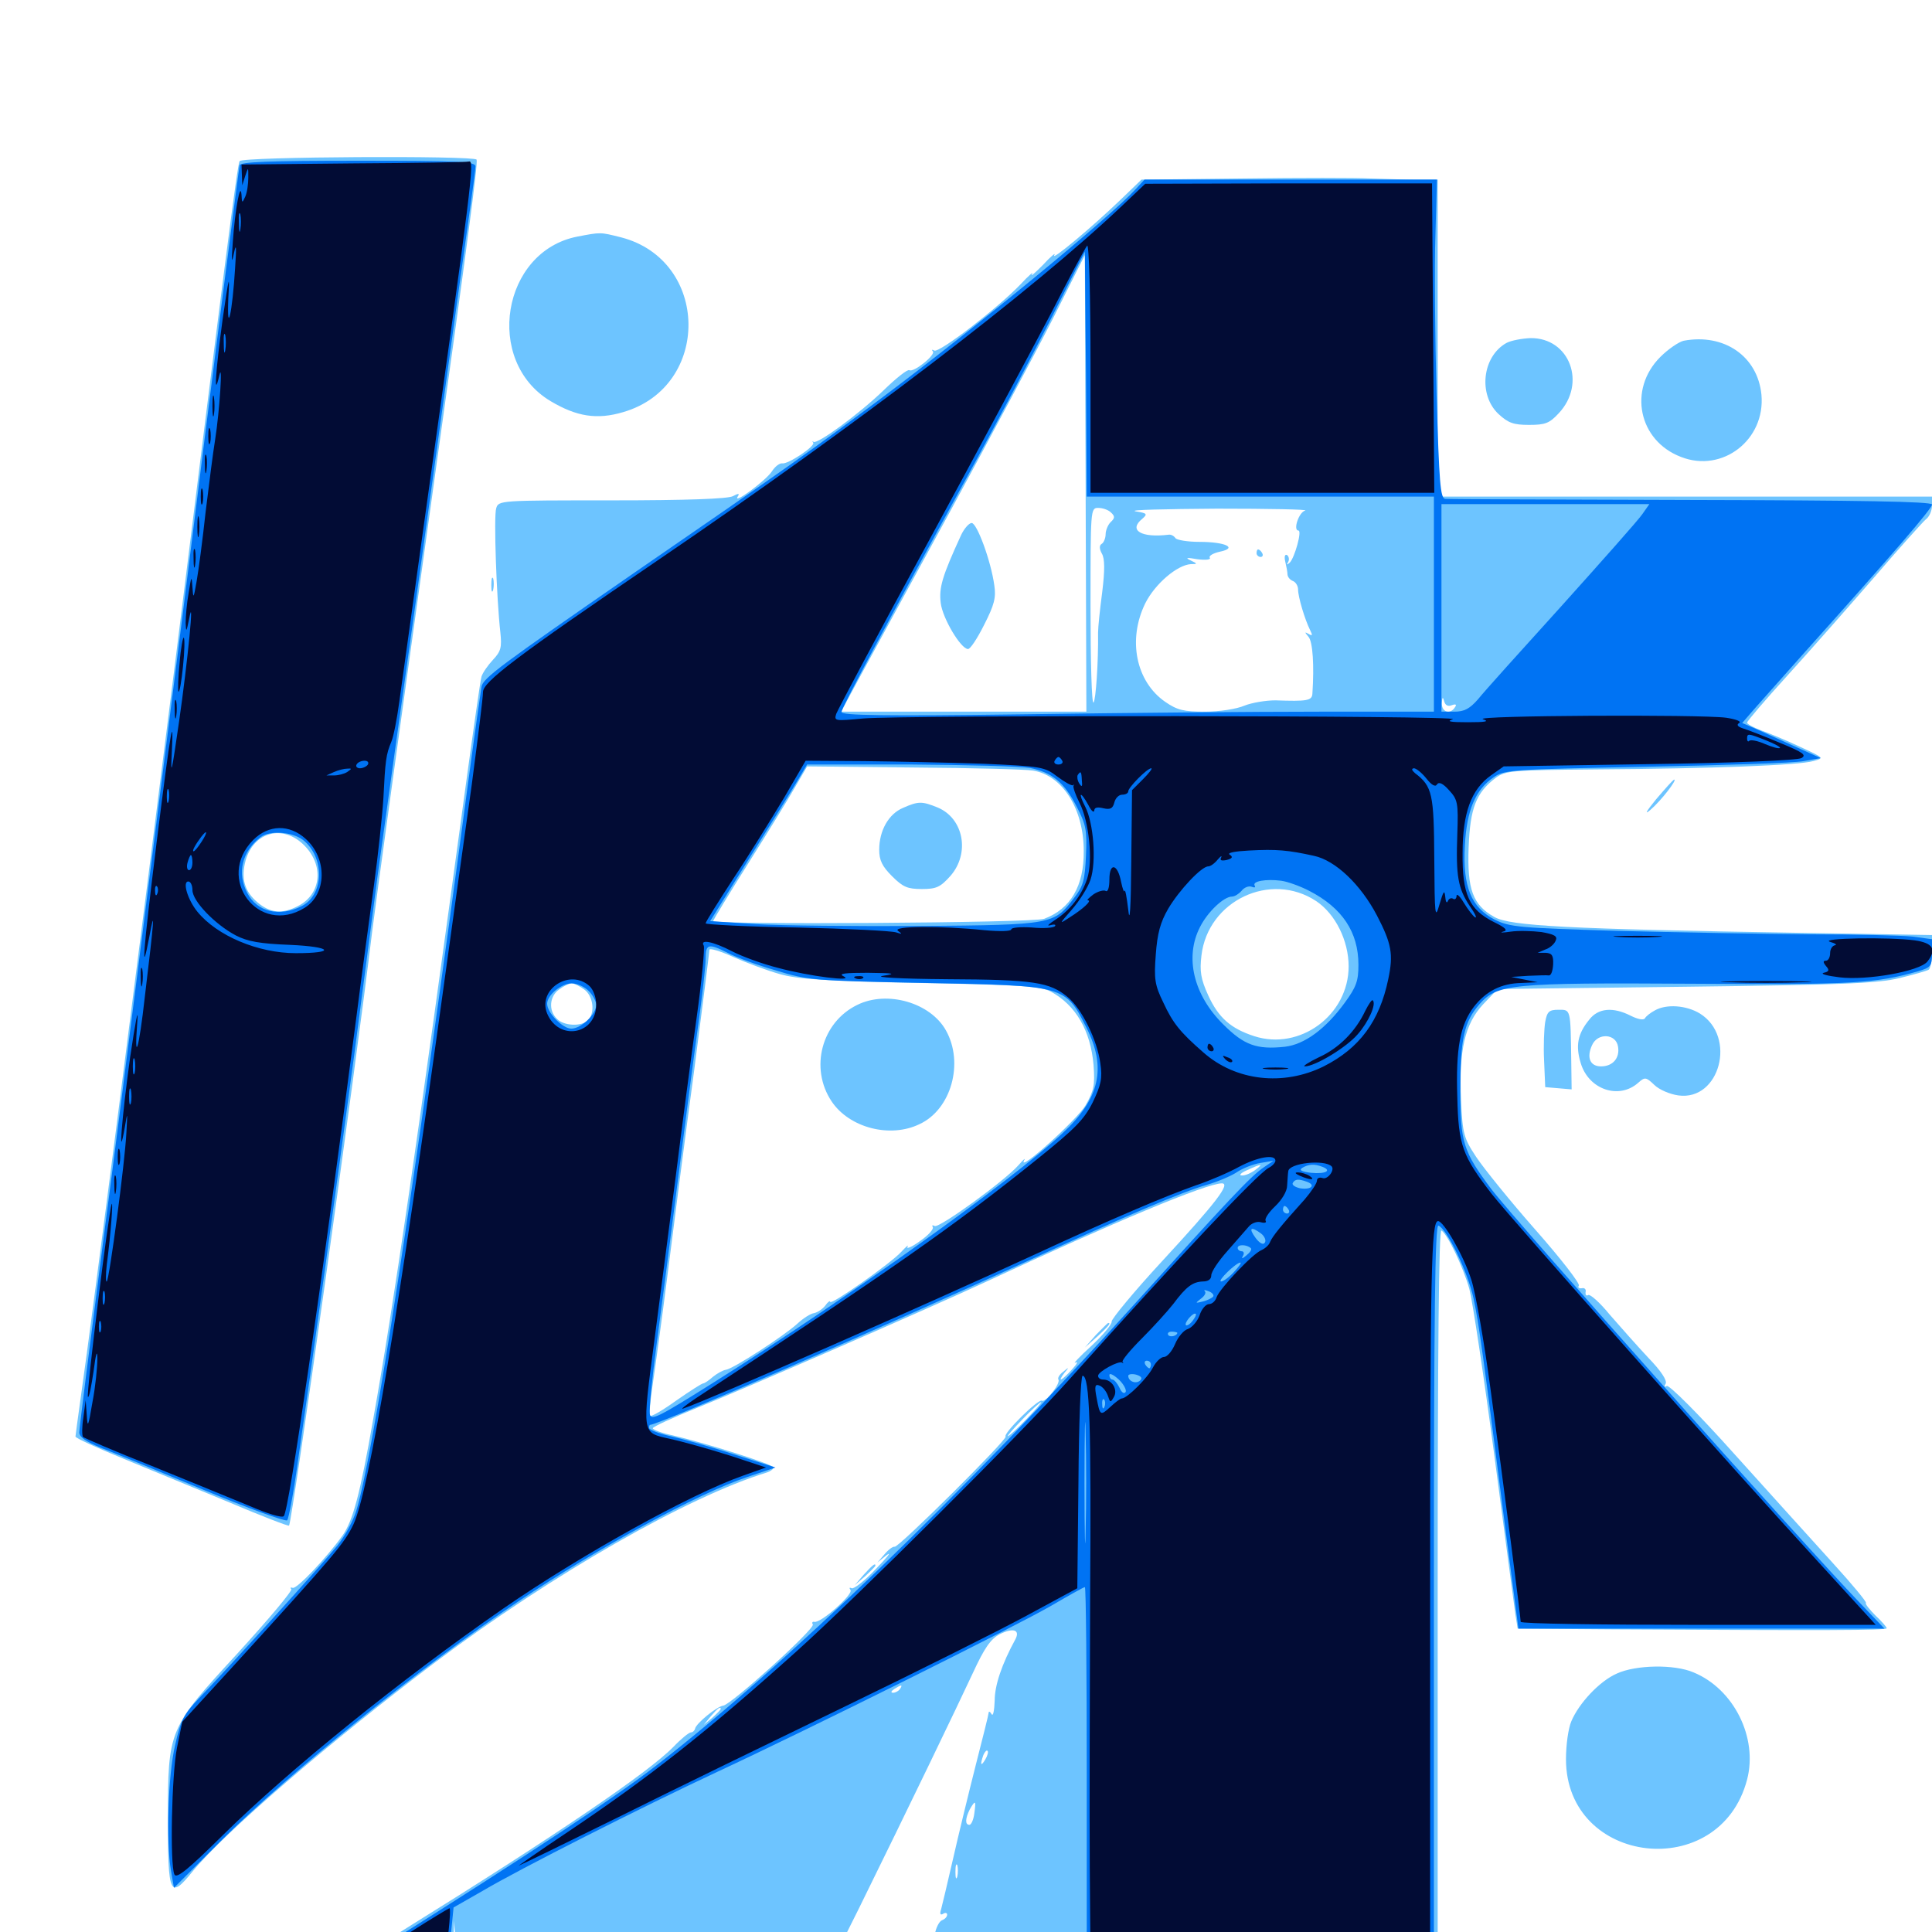<svg xmlns="http://www.w3.org/2000/svg" viewBox="0 -1000 1000 1000">
	<path fill="#6dc4ff" d="M124.023 -916.602C122.852 -915.039 115.82 -859.766 91.016 -659.961C72.461 -510.938 47.656 -317.383 41.992 -278.125C40.43 -266.797 39.062 -257.031 39.062 -256.445C39.062 -255.664 50.195 -250.586 64.062 -244.922C77.734 -239.258 102.344 -229.102 118.945 -222.266C135.547 -215.234 149.219 -209.961 149.609 -210.352C151.172 -211.914 183.789 -444.141 192.578 -517.383C193.945 -528.516 207.812 -629.883 223.633 -742.969C241.992 -874.023 247.461 -915.82 246.68 -917.383C245.312 -919.531 125.391 -918.945 124.023 -916.602ZM157.422 -562.5C167.773 -552.148 166.406 -537.305 154.297 -531.055C146.094 -526.758 139.844 -527.344 133.203 -533.008C126.562 -538.672 124.609 -545.312 127.148 -554.688C131.445 -569.531 146.484 -573.438 157.422 -562.5ZM643.555 -907.617L590.82 -907.031L580.078 -896.68C565.039 -882.227 543.75 -864.453 545.703 -867.969C546.68 -869.531 543.945 -867.383 539.844 -862.891C535.547 -858.594 533.203 -856.445 534.18 -858.203C535.352 -859.766 532.617 -857.617 528.32 -852.93C516.602 -840.625 486.133 -817.188 483.594 -818.555C482.422 -819.141 482.031 -819.141 482.812 -818.164C484.57 -816.406 472.852 -807.031 470.703 -808.398C469.727 -808.984 463.867 -804.297 457.422 -798.047C444.727 -785.742 423.047 -769.922 421.094 -771.289C420.508 -771.875 420.312 -771.68 420.898 -770.898C422.266 -769.141 407.812 -759.57 404.883 -760.156C403.516 -760.352 401.172 -758.594 399.414 -755.859C396.289 -751.172 379.102 -738.477 381.836 -742.969C383.008 -744.727 382.227 -744.727 379.297 -743.164C376.562 -741.797 355.469 -741.016 316.602 -741.016C258.789 -741.016 258.008 -741.016 256.836 -736.914C255.469 -732.812 257.031 -689.844 258.984 -672.656C259.766 -665.039 259.375 -662.891 255.078 -658.398C252.539 -655.664 249.805 -651.758 249.219 -649.805C248.633 -647.852 245.117 -623.047 241.211 -594.531C216.016 -408.984 203.906 -325.195 193.164 -265.43C186.328 -226.172 182.617 -212.891 177.344 -205.273C168.945 -193.555 153.711 -177.539 151.562 -178.125C150.391 -178.516 150 -178.125 150.781 -177.539C151.562 -176.758 139.062 -161.914 123.047 -144.336C87.109 -105.273 86.914 -104.883 86.914 -58.398C86.914 -18.945 87.891 -16.797 99.609 -31.25C115.82 -51.172 170.703 -98.438 225.586 -139.844C285.938 -185.156 356.055 -225.391 397.07 -237.891C398.828 -238.477 400.391 -239.648 400.391 -240.43C400.391 -241.992 365.82 -252.93 348.242 -257.031C342.578 -258.203 337.891 -259.961 337.891 -260.742C337.891 -261.523 348.242 -266.211 360.742 -271.289C384.57 -280.859 480.078 -322.461 510.742 -336.719C576.367 -367.383 624.609 -387.5 632.422 -387.5C637.109 -387.5 629.492 -377.539 601.367 -347.07C586.914 -331.445 575.391 -317.383 575.391 -316.016C575.586 -314.453 570.703 -308.789 564.648 -303.125C558.594 -297.656 555.078 -293.75 556.641 -294.727C558.203 -295.508 557.422 -293.945 554.883 -291.211C549.609 -285.352 546.875 -283.984 550.977 -289.453C553.516 -292.383 553.32 -292.578 550.391 -290.039C548.438 -288.672 547.266 -286.719 547.852 -285.938C549.023 -283.984 541.211 -273.828 539.258 -275C537.5 -276.172 518.945 -257.812 520.508 -256.445C521.68 -255.078 465.039 -198.828 463.086 -199.414C462.109 -199.609 459.766 -197.852 457.812 -195.508L454.102 -191.211L458.984 -195.117C461.719 -197.07 459.18 -193.945 453.32 -187.891C447.461 -181.641 441.797 -177.344 440.82 -177.93C439.648 -178.516 439.453 -178.125 440.234 -176.953C441.602 -174.609 424.609 -159.57 421.484 -160.547C420.508 -160.742 420.117 -160.156 420.703 -159.18C422.07 -157.031 378.516 -117.773 374.414 -117.188C371.094 -116.797 360.352 -108.008 359.766 -105.273C359.57 -104.297 358.594 -103.32 357.617 -103.32C356.641 -103.32 352.539 -100 348.633 -95.898C335.742 -82.617 288.281 -50.391 209.375 -1.367C196.875 6.445 185.938 13.672 184.766 14.844C183.008 16.602 225.781 15.625 231.836 13.672C233.398 13.281 234.57 9.18 234.766 3.711L234.961 -5.664L235.742 2.734C236.133 7.227 237.305 10.547 238.477 9.961C239.453 9.18 240.234 9.57 240.234 10.547C240.234 11.719 269.531 12.5 314.062 12.695C354.492 12.695 397.461 13.281 409.375 14.062L430.859 15.234L444.336 -11.719C470.312 -64.453 495.703 -117.188 503.516 -133.984C509.57 -147.07 512.695 -151.562 517.383 -154.102C524.414 -157.617 528.125 -156.445 525.586 -151.562C518.555 -138.672 514.844 -127.734 514.844 -119.727C514.648 -114.648 514.062 -111.523 513.281 -112.695C512.5 -114.062 511.719 -114.453 511.719 -113.477C511.719 -112.695 508.594 -100.195 504.883 -85.742C501.172 -71.094 495.898 -49.414 493.164 -37.305C490.43 -25.391 487.695 -13.867 487.109 -11.719C486.328 -9.375 486.719 -8.594 488.086 -9.375C489.258 -10.156 490.234 -9.961 490.234 -8.984C490.234 -7.812 489.062 -6.641 487.5 -6.055C486.133 -5.469 484.375 -2.148 483.789 1.562C483.203 5.078 482.227 9.57 481.445 11.328C480.469 13.867 481.055 14.844 483.594 14.844C486.719 14.844 486.719 14.453 484.375 12.891C482.031 11.328 482.031 10.938 485.156 9.766C487.5 8.789 489.258 9.375 490.43 11.328C491.797 13.867 497.461 14.258 526.367 14.062C545.117 14.062 560.547 14.453 560.547 15.234C560.547 16.211 601.953 16.797 652.344 16.797H744.141V-173.828C744.141 -302.734 744.727 -363.867 746.094 -363.086C749.219 -361.133 757.227 -344.531 760.547 -332.812C762.109 -326.953 767.969 -288.281 773.438 -246.875C778.906 -205.469 783.789 -168.359 784.375 -164.258L785.547 -157.031L835.547 -156.641C943.359 -156.055 976.562 -156.055 976.562 -157.227C976.562 -157.812 974.023 -160.742 970.703 -163.867C967.578 -166.992 965.234 -169.922 965.82 -170.312C966.211 -170.898 958.594 -180.078 948.633 -191.016C938.672 -201.953 915.82 -227.344 897.656 -247.461C879.688 -267.578 863.867 -283.398 862.695 -282.617C861.523 -281.836 861.328 -282.422 862.109 -283.789C863.086 -285.352 859.766 -290.43 853.125 -297.266C847.461 -303.32 838.477 -313.477 833.203 -319.531C828.125 -325.781 823.047 -330.273 822.07 -329.688C821.094 -329.102 820.508 -329.688 820.703 -331.25C821.094 -332.617 820.117 -333.594 818.75 -333.203C817.188 -333.008 816.602 -333.594 817.188 -334.57C817.969 -335.547 807.812 -348.633 794.727 -363.477C781.641 -378.32 767.969 -395.312 764.062 -401.172C757.617 -410.938 757.031 -413.086 756.25 -430.469C755.078 -456.445 758.203 -469.922 767.578 -480.078L775.195 -488.086L872.461 -489.258C953.32 -490.234 972.07 -491.016 983.203 -493.75C990.43 -495.508 997.266 -497.461 998.242 -498.047C999.219 -498.633 1000 -502.93 1000 -507.422V-516.016L930.273 -517.188C811.914 -519.141 781.445 -520.703 773.438 -525.391C762.305 -531.641 759.375 -539.648 760.156 -561.328C760.938 -581.836 764.062 -589.648 774.023 -597.266C779.297 -601.172 782.227 -601.367 825.781 -601.758C886.133 -602.148 931.055 -603.906 938.477 -606.055C944.336 -607.617 944.336 -607.617 931.641 -613.477C924.609 -616.797 915.625 -620.508 911.719 -621.875C907.617 -623.438 904.297 -625.195 904.297 -625.977C904.297 -626.758 913.672 -637.695 925.391 -650.586C936.914 -663.281 956.836 -685.938 969.922 -700.977C982.812 -716.016 994.922 -729.492 996.68 -731.055C998.633 -732.422 1000 -735.742 1000 -738.281V-742.969H872.07H744.141V-825V-907.031H733.008C726.758 -907.031 716.016 -907.422 708.984 -907.617C701.953 -908.008 672.656 -908.008 643.555 -907.617ZM561.914 -749.805L562.305 -631.641H498.828H435.352L445.703 -650.781C451.367 -661.133 472.461 -700 492.773 -737.109C512.891 -774.219 536.719 -818.75 545.508 -836.133C554.297 -853.711 561.523 -867.969 561.523 -867.969C561.523 -867.969 561.719 -814.844 561.914 -749.805ZM575 -734.766C577.148 -732.812 577.148 -731.836 574.805 -729.688C573.438 -728.32 572.266 -725.391 572.266 -723.438C572.266 -721.484 571.289 -719.141 570.312 -718.555C568.945 -717.773 568.945 -716.016 570.312 -713.477C571.875 -710.938 571.875 -704.688 570.508 -693.555C569.336 -684.766 568.359 -675.391 568.359 -672.656C568.555 -657.227 567.188 -637.695 566.016 -636.328C565.039 -635.547 564.453 -657.812 564.453 -685.938C564.453 -736.133 564.453 -737.109 568.359 -737.109C570.703 -737.109 573.633 -736.133 575 -734.766ZM675.586 -735.742C672.266 -734.961 669.141 -725.391 672.07 -725.391C674.023 -725.391 670.117 -711.328 667.578 -708.789C666.016 -707.422 665.82 -707.617 666.797 -709.18C667.383 -710.352 667.188 -711.914 666.211 -712.695C665.039 -713.281 664.648 -711.914 665.234 -709.375C665.82 -706.836 666.406 -703.906 666.406 -702.539C666.602 -701.172 667.773 -699.805 669.336 -699.219C670.703 -698.633 671.875 -696.68 671.875 -694.922C671.875 -691.016 675.391 -679.297 678.125 -673.828C679.492 -671.094 679.297 -670.703 677.344 -671.875C675.195 -673.047 675.195 -672.852 677.344 -670.312C679.492 -667.578 680.273 -655.664 679.297 -641.016C679.102 -637.305 676.562 -636.914 660.156 -637.5C655.273 -637.5 648.047 -636.328 644.141 -634.766C640.039 -633.008 631.25 -631.641 623.633 -631.641C612.695 -631.641 609.375 -632.422 603.125 -636.719C587.891 -647.266 583.594 -668.945 592.773 -687.695C597.852 -697.852 609.375 -707.617 616.406 -708.008C619.922 -708.008 619.922 -708.203 616.211 -709.961C613.281 -711.328 614.258 -711.523 619.727 -710.547C624.219 -709.961 626.953 -710.352 626.172 -711.328C625.586 -712.305 627.93 -713.672 631.445 -714.453C640.82 -716.406 634.375 -719.531 620.703 -719.531C614.648 -719.531 608.984 -720.508 608.398 -721.484C607.617 -722.656 606.055 -723.438 604.883 -723.242C590.625 -721.484 583.984 -725.586 591.211 -731.445C594.141 -733.984 593.75 -734.375 587.695 -735.352C583.984 -736.133 603.125 -736.523 629.883 -736.719C656.836 -736.719 677.344 -736.328 675.586 -735.742ZM751.367 -634.961C753.516 -635.742 754.102 -635.352 753.125 -633.984C750.586 -629.883 746.094 -631.445 746.289 -636.133C746.484 -639.258 746.875 -639.453 747.461 -637.109C748.047 -634.961 749.414 -634.18 751.367 -634.961ZM570.898 -632.227C572.07 -632.812 571.094 -633.203 568.359 -633.203C565.625 -633.203 564.648 -632.812 566.016 -632.227C567.188 -631.836 569.531 -631.836 570.898 -632.227ZM534.57 -601.172C549.805 -598.828 560.938 -581.445 560.938 -559.57C561.133 -541.406 554.102 -529.492 540.43 -524.414C534.766 -522.266 369.141 -521.289 369.141 -523.242C369.141 -523.828 377.344 -537.305 387.305 -553.125C397.266 -568.945 408.203 -586.719 411.523 -592.578L417.773 -603.32L473.047 -602.734C503.516 -602.539 531.055 -601.758 534.57 -601.172ZM681.25 -533.594C691.211 -526.953 698.047 -513.086 698.047 -499.805C698.047 -474.609 672.852 -456.055 649.219 -463.672C637.109 -467.578 630.664 -473.242 625.391 -484.766C621.484 -493.359 620.898 -497.266 621.875 -505.469C625.195 -533.789 657.617 -549.219 681.25 -533.594ZM403.32 -495.898C412.695 -493.164 426.953 -492.188 476.562 -491.211C528.32 -490.234 539.062 -489.453 543.945 -486.719C556.836 -479.688 564.453 -466.602 566.016 -448.828C566.797 -438.086 566.211 -435.547 561.914 -427.93C557.422 -420.312 526.367 -392.383 530.078 -399.414C531.055 -400.977 529.688 -399.805 527.148 -396.875C520.117 -388.867 485.938 -364.062 483.789 -365.43C482.617 -366.016 482.227 -365.82 482.812 -364.844C483.398 -363.867 480.469 -360.547 476.172 -357.617C471.875 -354.492 468.945 -353.32 469.727 -354.688C470.508 -356.055 469.141 -354.883 466.602 -352.148C461.133 -346.094 429.688 -324.023 429.688 -326.172C429.688 -326.953 428.516 -326.172 427.148 -324.219C425.781 -322.461 423.242 -320.703 421.289 -320.312C419.531 -320.117 415.625 -317.578 412.695 -314.844C405.859 -308.594 379.688 -291.602 375.781 -291.016C374.219 -290.82 371.094 -289.062 368.945 -287.305C366.992 -285.547 364.648 -283.984 364.062 -283.984C363.281 -283.984 357.227 -280.078 350.195 -275.195C343.164 -270.117 337.109 -266.602 336.523 -267.188C335.938 -267.578 336.523 -274.414 337.695 -282.422C338.867 -290.234 342.578 -316.992 345.703 -341.602C348.828 -366.406 354.883 -413.477 359.375 -446.484C363.672 -479.492 367.188 -507.422 367.188 -508.398C367.188 -509.375 372.656 -507.812 379.492 -504.688C386.133 -501.758 397.07 -497.656 403.32 -495.898ZM302.344 -487.891C307.031 -484.57 308.203 -475.781 304.297 -471.875C300.977 -468.555 291.797 -468.945 288.281 -472.656C283.789 -476.953 284.375 -484.375 289.453 -487.891C291.797 -489.648 294.727 -491.016 295.898 -491.016C297.07 -491.016 300 -489.648 302.344 -487.891ZM649.609 -394.336C647.461 -392.773 644.336 -391.406 642.773 -391.602C641.016 -391.602 642.383 -392.969 645.508 -394.336C653.125 -397.852 654.297 -397.852 649.609 -394.336ZM531.25 -265.43C526.562 -260.547 522.266 -256.641 521.68 -256.641C521.094 -256.641 524.609 -260.547 529.297 -265.43C533.984 -270.312 538.281 -274.219 538.867 -274.219C539.453 -274.219 535.938 -270.312 531.25 -265.43ZM465.82 -125.781C465.234 -124.805 463.477 -123.828 462.305 -123.828C460.938 -123.828 461.133 -124.609 462.891 -125.781C466.602 -128.125 467.383 -128.125 465.82 -125.781ZM373.047 -115.43C373.047 -115.039 371.094 -113.086 368.75 -110.938L364.258 -107.227L367.969 -111.719C371.484 -115.82 373.047 -116.992 373.047 -115.43ZM509.961 -89.258C507.617 -85.352 507.227 -86.523 508.984 -91.602C509.766 -93.359 510.742 -94.336 511.133 -93.75C511.719 -93.359 511.133 -91.211 509.961 -89.258ZM504.297 -61.328C503.906 -58.203 502.734 -55.469 501.758 -55.469C499.414 -55.469 499.609 -58.789 501.953 -63.477C504.883 -68.555 505.273 -68.164 504.297 -61.328ZM495.508 -28.711C494.922 -26.758 494.531 -27.93 494.531 -31.055C494.531 -34.375 494.922 -35.742 495.508 -34.57C495.898 -33.203 495.898 -30.469 495.508 -28.711ZM497.461 -723.047C487.695 -701.758 485.938 -695.898 486.914 -687.891C487.891 -679.883 497.266 -664.258 500.977 -664.062C502.148 -663.867 505.859 -669.531 509.375 -676.562C514.648 -686.914 515.625 -690.625 514.648 -697.07C512.891 -709.766 505.664 -729.297 502.93 -729.297C501.562 -729.297 499.023 -726.367 497.461 -723.047ZM650.391 -713.672C650.391 -712.695 651.367 -711.719 652.539 -711.719C653.516 -711.719 653.906 -712.695 653.32 -713.672C652.734 -714.844 651.758 -715.625 651.172 -715.625C650.781 -715.625 650.391 -714.844 650.391 -713.672ZM467.383 -581.836C459.961 -578.711 455.078 -570.117 455.078 -560.156C455.078 -554.688 456.641 -551.562 461.719 -546.484C467.383 -540.82 469.727 -539.844 477.148 -539.844C484.766 -539.844 486.719 -540.82 491.992 -546.68C502.148 -558.398 498.828 -576.367 485.352 -582.031C477.148 -585.352 475.391 -585.352 467.383 -581.836ZM443.75 -479.883C425.195 -470.898 418.945 -447.07 430.469 -429.883C439.648 -416.211 460.742 -410.742 475.977 -418.164C492.383 -425.781 499.023 -449.805 489.648 -466.602C481.641 -481.055 459.18 -487.5 443.75 -479.883ZM298.828 -877.539C259.766 -869.922 250.391 -813.086 284.961 -792.383C298.438 -784.375 308.984 -782.617 322.656 -786.719C368.164 -800 367.383 -865.234 321.484 -877.148C310.547 -879.883 311.133 -879.883 298.828 -877.539ZM779.688 -822.461C767.188 -815.43 765.039 -795.703 775.586 -785.742C780.664 -781.055 783.398 -780.078 791.406 -780.078C799.805 -780.078 801.953 -780.859 806.836 -786.133C821.289 -801.562 812.5 -825.195 792.188 -825C787.891 -824.805 782.227 -823.828 779.688 -822.461ZM871.484 -823.633C868.945 -823.047 863.477 -819.336 859.375 -815.234C842.578 -798.438 848.047 -771.875 870.117 -763.477C891.602 -755.078 913.867 -772.461 911.719 -795.703C909.766 -815.625 892.383 -827.539 871.484 -823.633ZM254.297 -697.07C254.297 -693.945 254.688 -692.773 255.273 -694.727C255.664 -696.484 255.664 -699.219 255.273 -700.586C254.688 -701.758 254.297 -700.391 254.297 -697.07ZM857.227 -586.328C851.953 -579.883 850.977 -577.93 854.297 -580.859C859.961 -585.742 868.164 -596.484 866.602 -596.484C866.016 -596.484 861.914 -591.797 857.227 -586.328ZM856.445 -476.953C854.297 -475.781 851.953 -474.023 851.367 -472.852C850.586 -471.875 847.656 -472.461 844.141 -474.219C834.961 -478.906 827.148 -478.32 822.461 -472.07C816.602 -464.844 815.43 -458.789 818.164 -449.805C822.266 -435.938 838.086 -430.664 848.047 -439.648C851.367 -442.578 851.953 -442.578 856.25 -438.477C858.789 -435.938 864.453 -433.594 868.75 -433.008C890.234 -430.078 899.023 -463.477 879.883 -475.391C872.852 -479.688 862.5 -480.469 856.445 -476.953ZM837.5 -458.203C838.477 -452.344 834.766 -448.047 828.711 -448.047C823.047 -448.047 821.094 -452.539 824.023 -458.984C826.953 -465.625 836.523 -465.039 837.5 -458.203ZM799.805 -471.094C799.219 -467.578 798.828 -458.594 799.219 -450.977L799.805 -437.305L806.641 -436.719L813.477 -436.133L813.281 -450.391C812.891 -478.125 813.086 -477.344 806.641 -477.344C801.758 -477.344 800.781 -476.367 799.805 -471.094ZM567.188 -308.984L561.523 -302.539L567.969 -308.203C573.828 -313.672 575.195 -315.234 573.633 -315.234C573.242 -315.234 570.508 -312.305 567.188 -308.984ZM447.07 -184.961L442.383 -179.492L447.852 -184.18C450.781 -186.914 453.125 -189.258 453.125 -189.648C453.125 -191.211 451.562 -189.844 447.07 -184.961ZM836.914 -133.789C827.93 -129.883 817.188 -118.359 813.281 -108.984C811.719 -105.273 810.547 -96.68 810.547 -89.453C810.547 -34.375 890.234 -25.195 904.297 -78.906C909.961 -100.586 897.461 -125.781 876.562 -134.375C866.602 -138.672 846.68 -138.281 836.914 -133.789Z"/>
	<path fill="#0073f3" d="M124.023 -914.453C123.633 -913.086 110.352 -809.18 94.727 -683.398C78.906 -557.812 60.547 -411.523 53.516 -358.398C46.68 -305.273 41.016 -260.352 41.016 -258.594C41.016 -256.25 44.531 -253.711 52.344 -250.586C58.398 -248.242 82.227 -238.477 105.273 -228.906C128.32 -219.336 147.852 -212.305 148.633 -213.086C149.414 -213.867 151.953 -227.344 154.102 -242.969C160.742 -288.672 175 -391.602 183.594 -455.859C187.891 -488.672 193.164 -529.102 195.312 -545.703C197.656 -562.305 201.562 -591.016 204.102 -609.18C206.641 -627.539 216.016 -693.75 224.609 -756.641C233.203 -819.531 241.602 -879.883 243.164 -891.016C244.727 -901.953 246.094 -912.305 246.094 -913.867C246.094 -916.406 237.5 -916.797 185.547 -916.797C138.672 -916.797 124.609 -916.211 124.023 -914.453ZM156.836 -565.234C168.164 -556.25 167.773 -536.914 156.25 -531.055C144.727 -525.195 133.008 -527.93 127.93 -537.891C122.656 -548.047 125.195 -559.18 134.766 -566.602C139.453 -570.312 151.172 -569.531 156.836 -565.234ZM587.695 -901.953C574.414 -887.5 506.055 -831.25 457.031 -794.531C420.117 -766.992 410.352 -759.961 327.148 -702.734C258.789 -655.469 250 -649.023 249.219 -644.531C248.828 -642.188 245.703 -620.312 242.383 -595.508C213.672 -379.883 193.359 -247.852 184.57 -218.555C183.008 -213.086 178.516 -204.883 174.609 -200C167.383 -191.016 119.531 -138.086 103.125 -121.094C95.117 -112.695 93.555 -109.766 90.625 -96.68C86.914 -80.859 85.938 -46.875 88.477 -31.836L90.039 -22.852L114.844 -47.656C149.805 -82.422 218.164 -137.5 267.969 -170.898C309.18 -198.633 361.133 -226.953 386.914 -235.547L401.367 -240.43L379.883 -247.266C367.969 -251.172 353.125 -255.273 347.07 -256.641C341.016 -258.008 335.938 -259.961 335.938 -260.938C335.938 -261.719 336.133 -262.5 336.523 -262.5C340.82 -262.5 456.25 -312.695 532.227 -347.461C583.789 -371.094 611.719 -383.008 624.609 -386.719C630.664 -388.477 637.891 -391.602 640.625 -393.555C643.359 -395.312 648.633 -397.461 652.344 -398.047L659.18 -399.219L654.297 -395.898C647.461 -391.406 635.156 -378.125 586.328 -324.023C498.242 -226.562 406.25 -137.695 339.648 -86.133C318.75 -69.922 275.586 -41.406 197.266 8.008L186.523 14.648L209.18 14.844H232.031L233.398 1.172L234.766 -12.695L249.805 -21.289C268.945 -32.617 332.227 -64.648 371.094 -82.812C419.336 -105.273 524.805 -157.812 543.555 -168.555C552.93 -174.023 560.938 -178.516 561.523 -178.516C562.109 -178.516 562.5 -134.57 562.5 -80.859V16.797H652.344H742.188V-174.805C742.188 -321.484 742.773 -366.211 744.531 -365.625C748.828 -364.062 759.766 -341.602 762.695 -327.93C765.625 -314.258 767.383 -300.781 779.492 -206.25L785.938 -157.031H880.664H975.391L962.695 -170.312C934.375 -199.609 783.984 -368.555 771.875 -384.57C757.422 -403.906 755.859 -408.594 755.859 -435.352C755.859 -462.5 757.812 -471.094 765.82 -480.273C775 -490.625 781.641 -491.406 876.367 -490.82C959.375 -490.234 970.898 -491.016 992.773 -497.266C999.414 -499.219 1000 -500 1000 -506.641V-513.867L989.844 -515.234C984.18 -515.82 960.156 -516.406 936.523 -516.406C912.891 -516.602 868.555 -517.383 837.891 -518.164C786.133 -519.727 781.445 -520.117 773.633 -524.023C761.523 -530.273 757.031 -541.016 758.203 -562.305C759.18 -580.664 763.672 -591.211 773.047 -597.656C778.711 -601.562 782.227 -601.758 851.953 -603.125C891.992 -603.906 928.711 -605.078 933.594 -606.055L942.383 -607.617L930.664 -612.891C924.219 -615.82 915.039 -619.922 910.352 -622.07L901.758 -625.781L905.469 -630.078C907.422 -632.422 920.703 -647.266 934.57 -662.891C980.078 -713.672 1000 -736.719 1000 -738.867C1000 -740.43 962.305 -741.016 875.586 -741.211C807.031 -741.406 749.609 -741.602 748.047 -741.797C745.508 -741.992 744.922 -750.195 743.555 -795.703C742.773 -825.195 742.383 -862.305 742.969 -878.32L743.75 -907.031H668.164H592.383ZM652.344 -742.969H742.188V-687.305V-631.641H683.008C650.391 -631.641 581.445 -631.055 529.688 -630.273C457.422 -629.297 435.547 -629.688 435.547 -631.445C435.547 -633.594 458.594 -676.562 505.664 -762.5C516.602 -782.422 533.594 -814.648 543.555 -834.18L561.523 -869.727L562.109 -806.25L562.5 -742.969ZM850 -733.789C847.852 -730.664 829.102 -709.57 808.398 -686.523C787.5 -663.477 767.969 -641.797 765.039 -638.086C760.742 -633.203 758.008 -631.641 752.734 -631.641H746.094V-685.352V-739.062H800H853.711ZM533.008 -602.539C544.531 -600.195 550.781 -595.117 557.227 -582.617C562.109 -573.242 562.695 -570.312 562.109 -557.227C561.523 -544.531 560.742 -541.406 556.055 -535.352C545.508 -521.484 545.312 -521.289 476.562 -520.703C442.773 -520.508 404.297 -520.898 391.211 -521.68L367.578 -523.242L388.281 -556.445C399.805 -574.805 411.133 -592.969 413.477 -597.07L417.773 -604.297H471.094C500.391 -604.102 528.32 -603.32 533.008 -602.539ZM677.734 -538.867C694.727 -530.078 703.125 -517.578 703.125 -500.586C703.125 -492.188 701.953 -489.062 696.094 -481.055C686.133 -467.383 675.195 -459.375 665.039 -458.203C650.586 -456.641 643.945 -458.984 633.203 -469.727C617.773 -484.961 613.086 -504.492 621.094 -520.117C625 -527.93 633.398 -535.938 637.695 -535.938C639.062 -535.938 641.211 -537.305 642.578 -538.867C643.945 -540.625 646.289 -541.602 647.852 -541.016C649.414 -540.43 650 -540.625 649.414 -541.602C648.047 -543.945 655.273 -545.117 663.086 -544.141C666.211 -543.75 672.852 -541.406 677.734 -538.867ZM376.953 -506.641C381.055 -504.492 392.188 -500.391 401.758 -497.656C418.164 -492.578 421.484 -492.383 479.492 -491.211C551.367 -489.844 551.367 -489.844 562.305 -468.164C572.852 -447.266 569.336 -431.445 550 -413.477C523.438 -388.672 439.062 -328.32 369.922 -284.766C340.43 -266.211 336.914 -264.453 336.328 -268.164C335.938 -270.508 337.5 -286.523 339.844 -304.102C342.188 -321.484 347.07 -359.57 350.781 -388.477C354.492 -417.578 359.18 -453.711 361.328 -468.945C363.477 -484.375 365.234 -500 365.234 -503.711C365.234 -511.523 366.602 -511.914 376.953 -506.641ZM304.688 -487.109C306.836 -484.961 308.594 -481.641 308.594 -479.883C308.594 -475 300.781 -467.578 295.703 -467.578C291.211 -467.578 283.203 -475.781 283.203 -480.469C283.203 -484.961 290.625 -491.016 295.898 -491.016C298.633 -491.016 302.539 -489.258 304.688 -487.109ZM684.375 -396.094C689.648 -394.141 686.133 -392.188 678.516 -392.969C673.633 -393.555 672.266 -394.336 674.023 -395.508C677.344 -397.461 680.273 -397.656 684.375 -396.094ZM676.562 -388.281C681.25 -386.523 678.516 -383.984 672.852 -384.961C670.312 -385.547 668.555 -386.719 669.141 -387.695C670.312 -389.844 672.266 -389.844 676.562 -388.281ZM666.992 -373.828C667.578 -372.852 667.188 -371.875 666.211 -371.875C665.039 -371.875 664.062 -372.852 664.062 -373.828C664.062 -375 664.453 -375.781 664.844 -375.781C665.43 -375.781 666.406 -375 666.992 -373.828ZM652.734 -361.523C654.492 -360.156 655.469 -358.008 654.688 -356.836C653.906 -355.469 651.953 -356.445 649.805 -359.375C646.094 -364.453 647.461 -365.43 652.734 -361.523ZM647.461 -353.906C648.047 -353.32 647.07 -351.758 645.117 -350.195C642.969 -348.438 642.383 -348.242 643.359 -350C644.141 -351.172 643.75 -352.344 642.773 -352.344C641.602 -352.344 640.625 -353.125 640.625 -354.102C640.625 -356.055 645.508 -355.859 647.461 -353.906ZM638.672 -341.602C636.133 -338.867 633.203 -336.719 632.031 -336.719C629.883 -336.914 639.844 -346.484 641.992 -346.484C642.773 -346.484 641.211 -344.336 638.672 -341.602ZM627.93 -328.906C627.344 -328.125 625 -326.953 622.656 -326.367C618.555 -325.391 618.555 -325.391 621.484 -327.734C623.438 -329.102 624.414 -330.859 623.633 -331.641C622.852 -332.422 623.633 -332.422 625.586 -331.641C627.344 -331.055 628.516 -329.688 627.93 -328.906ZM617.188 -316.211C615.82 -314.453 614.258 -313.672 613.867 -314.062C612.695 -315.234 617.773 -321.094 618.945 -319.922C619.336 -319.531 618.555 -317.969 617.188 -316.211ZM609.375 -310.156C609.375 -308.594 605.664 -307.617 604.688 -308.984C604.102 -309.961 604.883 -310.742 606.445 -310.742C608.008 -310.742 609.375 -310.352 609.375 -310.156ZM605.469 -302.734C605.469 -303.125 604.102 -303.516 602.344 -303.516C600.781 -303.516 600 -302.539 600.586 -301.562C601.758 -299.805 605.469 -300.586 605.469 -302.734ZM595.703 -293.75C595.703 -292.773 595.312 -291.797 594.922 -291.797C594.336 -291.797 593.359 -292.773 592.773 -293.75C592.188 -294.922 592.578 -295.703 593.555 -295.703C594.727 -295.703 595.703 -294.922 595.703 -293.75ZM582.617 -279.492C581.836 -278.32 580.469 -279.297 579.492 -281.641C578.32 -283.984 576.758 -285.938 575.781 -285.938C575 -285.938 574.219 -286.914 574.219 -288.281C574.219 -289.453 576.367 -288.477 579.102 -285.938C581.641 -283.594 583.203 -280.469 582.617 -279.492ZM590.234 -285.547C588.086 -283.398 583.984 -284.961 583.984 -287.891C583.984 -288.672 585.742 -289.062 588.086 -288.477C590.625 -287.695 591.406 -286.719 590.234 -285.547ZM561.914 -207.422C561.719 -193.164 561.328 -204.297 561.328 -232.227C561.328 -260.156 561.719 -271.875 561.914 -258.203C562.305 -244.531 562.305 -221.68 561.914 -207.422ZM571.68 -271.875C571.094 -270.312 570.508 -270.898 570.508 -273.047C570.312 -275.195 570.898 -276.367 571.484 -275.586C572.07 -275 572.266 -273.242 571.68 -271.875Z"/>
	<path fill="#020c35" d="M183.203 -915.43L125 -914.844L125.195 -909.375L125.391 -904.102L126.953 -908.984C128.516 -913.672 128.516 -913.672 128.516 -908.008C128.516 -904.883 127.93 -900.391 126.953 -898.242C125.391 -894.727 125.195 -894.727 125 -899.219C124.414 -906.445 121.68 -891.602 120.508 -874.805C119.727 -864.453 119.922 -863.086 121.094 -868.945C122.266 -874.609 122.461 -872.266 121.68 -861.133C120.312 -838.477 117.383 -825.195 118.164 -845.508C118.945 -858.984 118.555 -857.617 115.234 -834.766C111.523 -807.031 110.547 -792.969 113.477 -805.469C115.43 -814.453 113.672 -787.109 111.328 -772.266C110.352 -766.406 108.203 -749.609 106.445 -735.156C104.883 -720.703 102.734 -704.492 101.758 -699.023C100.195 -690.039 100 -689.844 99.609 -696.094C99.219 -702.344 99.023 -701.953 97.656 -693.164C96.68 -687.891 96.094 -680.859 96.094 -677.539C96.289 -672.461 96.484 -672.852 97.852 -679.492C100.781 -694.922 97.266 -658.203 92.578 -625.781C89.062 -601.367 88.281 -597.266 88.867 -609.18C90.039 -632.227 88.672 -624.805 81.055 -563.867C74.023 -507.031 72.852 -491.797 77.344 -515.43C80.273 -531.25 79.883 -524.805 75 -484.375C71.875 -456.25 69.336 -448.633 71.094 -471.484C71.68 -479.492 70.117 -471.289 67.383 -452.93C63.086 -421.875 60.938 -395.508 64.648 -416.797C66.016 -424.805 66.016 -424.609 65.43 -413.867C64.648 -398.047 56.641 -338.086 55.273 -336.719C54.688 -336.133 54.688 -340.234 55.273 -345.508C57.422 -361.719 58.594 -378.906 57.812 -376.758C56.25 -373.242 44.531 -277.93 45.508 -276.953C46.094 -276.367 47.266 -282.422 48.438 -290.234C49.609 -299.609 50.391 -301.758 50.391 -296.68C50.391 -292.383 49.414 -282.227 47.852 -274.219C45.703 -261.523 45.312 -260.547 44.922 -267.383L44.336 -275.195L43.164 -266.406C42.383 -261.523 42.383 -257.031 42.969 -256.25C43.555 -255.664 59.375 -248.828 78.125 -241.406C96.875 -233.789 119.727 -224.414 128.711 -220.703C138.672 -216.406 145.898 -214.258 146.875 -215.234C149.609 -217.969 166.016 -331.836 184.57 -474.414C187.305 -495.898 191.406 -526.172 193.555 -541.797C195.703 -557.422 197.852 -577.539 198.438 -586.719C199.414 -606.25 199.805 -609.57 202.539 -616.016C203.711 -618.75 205.469 -627.93 206.641 -636.523C207.812 -645.117 213.672 -686.914 219.531 -729.297C244.336 -906.25 245.703 -917.188 242.773 -916.406C241.797 -916.016 215.039 -915.625 183.203 -915.43ZM124.414 -881.25C124.023 -878.711 123.633 -880.273 123.633 -884.57C123.438 -888.867 123.828 -890.82 124.414 -889.062C124.805 -887.109 124.805 -883.594 124.414 -881.25ZM116.602 -818.75C116.211 -816.211 115.82 -817.773 115.82 -822.07C115.625 -826.367 116.016 -828.32 116.602 -826.562C116.992 -824.609 116.992 -821.094 116.602 -818.75ZM190.43 -604.297C189.844 -603.32 187.891 -602.344 186.328 -602.344C184.766 -602.344 183.984 -603.32 184.57 -604.297C185.156 -605.469 187.109 -606.25 188.672 -606.25C190.234 -606.25 191.016 -605.469 190.43 -604.297ZM179.688 -600.391C178.125 -599.414 175 -598.633 172.852 -598.633H168.945L172.852 -600.391C175 -601.367 178.125 -602.148 179.688 -602.148C182.227 -602.344 182.227 -602.148 179.688 -600.391ZM87.305 -585.352C86.719 -583.398 86.328 -584.57 86.328 -587.695C86.328 -591.016 86.719 -592.383 87.305 -591.211C87.695 -589.844 87.695 -587.109 87.305 -585.352ZM158.203 -565.82C169.531 -555.664 169.141 -537.109 157.617 -530.078C133.789 -515.43 111.328 -545.312 131.055 -565.234C139.062 -573.242 149.805 -573.438 158.203 -565.82ZM104.297 -564.258C102.539 -561.523 100.781 -559.375 100.195 -559.375C99.219 -559.375 101.172 -562.891 104.102 -566.797C107.422 -571.094 107.617 -569.336 104.297 -564.258ZM99.609 -553.516C99.609 -551.367 98.828 -549.609 97.852 -549.609C96.875 -549.609 96.484 -551.367 97.07 -553.516C97.656 -555.664 98.438 -557.422 98.828 -557.422C99.219 -557.422 99.609 -555.664 99.609 -553.516ZM99.609 -539.258C99.609 -533.594 111.328 -521.484 122.07 -515.82C128.125 -512.695 134.57 -511.523 150.195 -510.938C171.875 -509.961 174.219 -506.641 153.125 -506.641C133.594 -506.641 112.305 -515.625 102.148 -528.125C97.07 -534.375 94.336 -543.75 97.461 -543.75C98.633 -543.75 99.609 -541.797 99.609 -539.258ZM81.445 -537.5C80.859 -535.938 80.273 -536.523 80.273 -538.672C80.078 -540.82 80.664 -541.992 81.25 -541.211C81.836 -540.625 82.031 -538.867 81.445 -537.5ZM69.727 -444.727C69.141 -442.773 68.75 -444.336 68.75 -448.047C68.75 -451.758 69.141 -453.32 69.727 -451.562C70.117 -449.609 70.117 -446.484 69.727 -444.727ZM67.773 -429.102C67.188 -427.148 66.797 -428.711 66.797 -432.422C66.797 -436.133 67.188 -437.695 67.773 -435.938C68.164 -433.984 68.164 -430.859 67.773 -429.102ZM54.102 -325.586C53.516 -323.633 53.125 -324.805 53.125 -327.93C53.125 -331.25 53.516 -332.617 54.102 -331.445C54.492 -330.078 54.492 -327.344 54.102 -325.586ZM52.148 -310.938C51.562 -309.57 51.172 -310.547 51.172 -313.281C51.172 -316.016 51.562 -316.992 52.148 -315.82C52.539 -314.453 52.539 -312.109 52.148 -310.938ZM581.055 -893.75C534.57 -849.609 443.164 -779.883 340.43 -709.961C267.188 -660.156 250 -647.07 250 -641.797C250 -638.867 247.266 -617.383 244.141 -593.555C240.82 -569.922 234.57 -525.195 230.273 -493.945C206.445 -320.703 191.016 -228.516 183.008 -211.133C178.125 -200.977 173.828 -195.898 121.875 -138.867L94.336 -108.789L91.602 -95.312C88.867 -81.445 87.891 -35.547 90.234 -29.883C91.211 -27.344 96.875 -31.836 115.625 -50.391C149.414 -83.789 208.008 -131.055 260.156 -167.188C300.195 -194.922 357.227 -226.562 384.375 -236.133L396.484 -240.43L377.539 -246.68C366.992 -250 353.125 -253.906 346.68 -255.273C332.031 -258.594 332.227 -257.031 338.867 -307.422C341.602 -328.32 346.484 -366.211 349.805 -391.406C352.93 -416.602 357.812 -453.32 360.547 -473.047C363.281 -492.578 364.844 -509.57 364.258 -510.547C362.109 -514.062 369.141 -512.695 378.906 -507.617C384.18 -504.883 394.922 -500.977 402.734 -499.023C418.555 -494.727 443.164 -491.602 436.523 -494.727C433.789 -496.094 437.5 -496.484 449.219 -496.484C462.891 -496.289 464.258 -496.094 457.031 -494.922C451.953 -494.141 466.016 -493.359 490.234 -493.164C535.156 -492.969 543.359 -491.602 552.539 -483.984C559.961 -477.93 567.969 -461.523 569.531 -449.609C570.703 -441.992 569.922 -438.477 565.625 -429.492C561.133 -420.508 556.445 -415.82 537.305 -400.391C494.141 -365.625 461.523 -342.773 360.352 -276.367C355.078 -272.852 351.953 -270.312 353.516 -270.898C367.773 -275.781 478.32 -324.219 537.109 -351.367C574.609 -368.75 603.516 -381.055 619.141 -386.523C626.172 -388.867 636.133 -393.164 641.406 -396.094C650.977 -401.172 660.156 -402.734 660.156 -399.219C660.156 -398.242 658.594 -396.484 656.641 -395.508C650.781 -392.383 609.18 -348.242 554.297 -286.914C530.078 -259.57 442.578 -172.461 412.109 -145.117C366.016 -103.711 336.328 -80.273 294.141 -51.953C278.906 -41.797 267.578 -33.789 268.555 -34.375C269.727 -34.766 292.969 -46.094 320.312 -59.57C347.656 -73.242 400.391 -98.828 437.5 -116.797C474.609 -134.766 516.797 -155.859 531.25 -163.672L557.617 -177.93L558.203 -233.008C558.398 -263.086 559.375 -287.891 560.352 -287.891C564.062 -287.891 564.844 -261.914 564.258 -173.633C564.062 -123.047 563.867 -60.156 564.062 -33.594L564.453 14.844H652.344H740.234V-167.578C740.234 -343.359 740.82 -367.969 744.336 -367.969C747.266 -367.969 757.617 -350 761.523 -337.695C763.672 -331.25 768.164 -305.859 771.484 -281.055C778.32 -231.445 787.109 -162.695 787.109 -160.547C787.109 -159.57 828.516 -158.984 878.906 -158.984H970.898L941.797 -190.82C897.461 -239.062 781.836 -369.531 772.266 -381.836C756.836 -401.758 754.883 -407.227 754.297 -432.227C753.516 -457.227 755.664 -469.336 762.891 -478.906C769.141 -486.914 776.953 -491.016 787.5 -491.211L795.898 -491.602L789.062 -492.969L782.227 -494.336L791.016 -494.922C795.898 -495.117 800.781 -495.312 801.758 -495.117C802.93 -495.117 803.711 -497.656 803.906 -500.781C804.102 -505.469 803.32 -506.641 800 -506.836H795.898L800 -508.594C802.344 -509.375 804.688 -511.523 805.273 -513.281C806.25 -515.43 804.492 -516.406 797.852 -517.578C792.969 -518.164 785.742 -518.359 781.836 -517.773C777.734 -517.188 775.977 -517.188 777.93 -517.773C780.664 -518.359 779.492 -519.727 773.047 -522.852C760.352 -529.297 756.836 -537.109 757.031 -558.398C757.031 -579.297 761.523 -591.406 771.68 -598.633L778.32 -603.32L853.711 -604.492C897.266 -605.078 930.469 -606.445 932.422 -607.617C935.156 -609.18 933.398 -610.547 921.484 -615.43C913.672 -618.75 905.078 -622.07 902.539 -622.852C899.414 -623.828 898.633 -624.805 900.195 -625.781C901.562 -626.562 898.633 -627.734 893.359 -628.516C880.078 -630.273 761.719 -629.688 767.578 -627.734C771.094 -626.562 768.945 -626.172 759.766 -626.172C750.586 -626.172 748.438 -626.562 751.953 -627.734C758.008 -629.688 467.773 -629.883 446.875 -628.125C432.227 -626.758 431.641 -626.758 432.812 -630.469C433.594 -632.617 454.883 -672.656 480.469 -719.531C505.859 -766.211 534.375 -819.531 543.945 -837.695C553.32 -856.055 561.719 -871.68 562.695 -872.852C563.672 -873.828 564.453 -847.266 564.453 -809.766V-744.922H653.516H742.383L741.797 -825L741.211 -905.078H666.992L592.773 -904.883ZM674.219 -626.367C714.258 -626.562 682.031 -626.758 602.539 -626.758C523.047 -626.758 490.234 -626.562 529.688 -626.367C568.945 -625.977 633.984 -625.977 674.219 -626.367ZM797.461 -626.367C798.633 -626.953 797.266 -627.344 793.945 -627.344C790.82 -627.344 789.648 -626.953 791.602 -626.367C793.359 -625.977 796.094 -625.977 797.461 -626.367ZM850.195 -626.367C858.984 -626.562 851.367 -626.953 833.008 -626.953C814.844 -626.953 807.617 -626.562 816.992 -626.367C826.367 -625.977 841.406 -625.977 850.195 -626.367ZM531.25 -617.969C527.539 -620.312 522.07 -620.508 520.703 -618.164C520.117 -617.188 522.461 -616.016 525.977 -615.43C533.203 -614.453 535.352 -615.43 531.25 -617.969ZM914.062 -616.797C918.555 -615.039 921.68 -613.281 921.289 -612.891C920.898 -612.305 917.383 -613.281 913.672 -614.844C909.766 -616.602 906.25 -617.188 905.469 -616.602C904.883 -615.82 904.297 -616.406 904.297 -617.578C904.297 -620.508 904.688 -620.508 914.062 -616.797ZM613.086 -611.328C614.648 -612.695 612.305 -613.086 605.078 -612.5C600.977 -612.109 597.656 -611.133 597.656 -610.156C597.656 -608.594 611.133 -609.766 613.086 -611.328ZM543.555 -608.789C544.727 -609.375 543.75 -609.766 541.016 -609.766C538.281 -609.766 537.305 -609.375 538.672 -608.789C539.844 -608.398 542.188 -608.398 543.555 -608.789ZM549.805 -606.25C550.391 -605.273 549.609 -604.297 547.852 -604.297C546.094 -604.297 545.312 -605.273 545.898 -606.25C546.484 -607.422 547.461 -608.203 547.852 -608.203C548.242 -608.203 549.219 -607.422 549.805 -606.25ZM508.984 -604.688C539.062 -603.32 540.625 -603.125 547.266 -598.047C551.172 -595.117 554.688 -593.164 555.469 -593.555C556.055 -594.141 556.25 -593.945 555.664 -593.359C555.273 -592.578 556.641 -588.672 558.789 -584.375C563.672 -574.805 565.82 -554.492 562.695 -545.117C559.766 -536.328 553.906 -528.906 546.094 -523.828C542.773 -521.68 541.602 -520.508 543.555 -521.094C545.508 -521.68 546.68 -521.484 546.094 -520.703C545.508 -519.727 540.234 -519.336 534.18 -519.922C528.32 -520.312 523.438 -519.922 523.438 -518.945C523.438 -517.969 517.578 -517.773 509.375 -518.555C486.523 -520.898 461.328 -520.703 464.844 -518.164C467.188 -516.406 466.992 -516.406 463.867 -517.383C461.719 -518.164 438.672 -519.336 412.695 -519.922C386.523 -520.312 365.234 -521.484 365.234 -522.07C365.234 -522.852 371.875 -533.398 379.883 -545.703C388.086 -558.008 399.609 -576.758 405.859 -587.109L416.992 -606.25L447.266 -606.055C463.867 -605.859 491.602 -605.273 508.984 -604.688ZM727.93 -603.516C726.172 -605.273 699.023 -605.469 645.508 -604.297L600.586 -603.125L664.844 -602.734C700.195 -602.539 728.711 -602.93 727.93 -603.516ZM591.602 -596.68L585.938 -591.016L585.547 -554.102C585.352 -529.883 584.766 -521.289 583.984 -529.102C583.203 -535.547 582.422 -540.039 582.031 -538.867C581.836 -537.891 581.055 -539.844 580.273 -543.555C578.516 -552.93 574.219 -553.906 574.219 -544.727C574.219 -540.625 573.438 -538.086 572.266 -538.867C571.289 -539.453 568.359 -538.672 566.016 -537.109C563.672 -535.352 562.305 -533.984 563.086 -533.984C565.43 -533.984 560.547 -529.492 553.711 -525.195C548.047 -521.484 548.047 -521.484 554.883 -529.297C558.789 -533.789 563.086 -540.625 564.453 -544.727C567.578 -554.102 566.016 -574.023 561.719 -582.422C557.812 -590.039 559.18 -590.82 563.281 -583.398C564.844 -580.273 566.211 -579.102 566.406 -580.469C566.406 -582.031 567.969 -582.422 571.094 -581.641C574.609 -580.859 575.977 -581.445 576.758 -584.57C577.344 -586.914 579.102 -588.672 580.859 -588.672C582.617 -588.672 583.984 -589.453 583.984 -590.43C583.984 -592.383 593.75 -602.344 595.898 -602.344C596.68 -602.344 594.727 -599.805 591.602 -596.68ZM738.281 -597.07C741.016 -593.555 742.969 -592.578 743.75 -593.945C744.727 -595.508 746.875 -594.531 750 -591.016C754.492 -586.133 754.883 -584.57 754.297 -568.164C753.516 -546.289 754.688 -540.234 760.742 -531.055C763.477 -527.148 764.648 -524.609 763.477 -525.195C762.305 -525.977 759.766 -529.297 757.617 -532.812C755.664 -536.133 753.906 -537.695 753.906 -536.328C753.906 -534.961 753.125 -534.18 752.148 -534.766C751.172 -535.547 749.805 -534.766 749.414 -533.594C748.828 -532.227 748.242 -533.203 748.047 -535.938C747.656 -539.648 747.07 -538.672 745.117 -532.031C742.773 -523.828 742.578 -525.586 742.383 -555.469C742.188 -589.062 741.406 -592.969 732.422 -599.805C730.664 -601.367 730.469 -602.148 731.836 -602.344C733.008 -602.344 735.938 -600 738.281 -597.07ZM559.961 -596.094C560.352 -592.773 559.961 -592.383 558.594 -594.531C557.617 -596.094 557.422 -598.047 557.812 -598.828C559.375 -601.172 559.766 -600.781 559.961 -596.094ZM680.078 -557.031C691.211 -554.688 704.297 -542.188 712.695 -526.172C720.312 -511.523 721.289 -506.055 718.555 -493.164C714.062 -471.484 703.711 -457.422 685.156 -448.047C664.258 -437.695 639.648 -440.43 622.852 -455.273C610.742 -465.82 607.031 -470.508 602.148 -481.055C597.656 -490.234 597.266 -493.359 598.242 -506.055C599.023 -516.797 600.586 -522.656 604.688 -529.688C610.352 -539.258 621.875 -551.562 625.391 -551.562C626.562 -551.562 628.711 -553.125 630.273 -555.078C631.836 -556.836 632.617 -557.422 632.031 -556.055C631.25 -554.688 632.227 -554.297 634.961 -554.883C637.891 -555.664 638.281 -556.445 636.523 -557.617C634.961 -558.594 639.062 -559.375 646.484 -559.766C660.742 -560.547 666.797 -559.961 680.078 -557.031ZM743.555 -517.969C744.141 -519.336 743.945 -521.094 743.359 -521.68C742.773 -522.461 742.188 -521.289 742.383 -519.141C742.383 -516.992 742.969 -516.406 743.555 -517.969ZM534.766 -516.992C536.523 -517.578 534.961 -517.969 531.25 -517.969C527.539 -517.969 525.977 -517.578 527.93 -516.992C529.688 -516.602 532.812 -516.602 534.766 -516.992ZM796.484 -515.039C798.242 -515.625 796.68 -516.016 792.969 -516.016C789.258 -516.016 787.695 -515.625 789.648 -515.039C791.406 -514.648 794.531 -514.648 796.484 -515.039ZM492.773 -495.508C493.945 -496.094 492.969 -496.484 490.234 -496.484C487.5 -496.484 486.523 -496.094 487.891 -495.508C489.062 -495.117 491.406 -495.117 492.773 -495.508ZM501.367 -495.703C502.148 -496.289 500.977 -496.875 498.828 -496.68C496.68 -496.68 496.094 -496.094 497.656 -495.508C499.023 -494.922 500.781 -495.117 501.367 -495.703ZM305.078 -489.648C307.031 -487.891 308.594 -483.789 308.594 -480.078C308.594 -464.453 289.258 -460.938 283.203 -475.391C278.125 -487.891 294.922 -498.828 305.078 -489.648ZM689.258 -396.289C691.016 -394.336 687.109 -389.258 684.57 -390.234C683.008 -390.82 681.641 -390.234 681.641 -388.867C681.641 -387.5 678.711 -383.203 675.391 -379.297C662.695 -365.234 658.594 -359.961 657.422 -357.227C656.836 -355.469 654.688 -353.711 652.93 -352.93C648.438 -351.172 631.25 -333.008 629.688 -328.516C629.102 -326.562 627.344 -325 625.781 -325C624.219 -325 621.875 -322.461 620.898 -319.141C619.727 -316.016 616.992 -312.891 614.844 -312.109C612.695 -311.523 609.766 -308.008 608.203 -304.297C606.641 -300.586 604.102 -297.656 602.539 -297.656C600.977 -297.656 598.438 -295.312 596.875 -292.383C594.141 -286.914 583.398 -276.172 580.664 -276.172C579.883 -276.172 577.344 -274.219 574.805 -271.875C569.531 -266.992 569.336 -267.188 567.578 -276.562C566.406 -282.617 566.797 -283.789 569.141 -282.812C570.703 -282.227 572.656 -279.883 573.438 -277.539C574.609 -274.023 574.805 -273.828 576.562 -276.953C578.711 -280.664 575.586 -285.938 571.094 -285.938C569.531 -285.938 568.359 -286.719 568.359 -287.891C568.359 -290.039 579.102 -295.898 580.859 -294.727C581.445 -294.141 581.641 -294.336 581.055 -295.117C580.469 -295.703 584.961 -301.172 591.016 -307.227C597.07 -313.281 604.297 -321.289 607.227 -325C614.062 -334.18 617.383 -336.523 622.656 -336.719C625.391 -336.719 626.953 -337.891 626.953 -339.844C626.953 -341.797 630.664 -347.266 635.352 -352.539C639.844 -357.617 644.727 -363.281 646.289 -365.039C647.656 -366.797 650.586 -367.969 652.539 -367.383C654.688 -366.797 655.664 -367.188 655.078 -368.164C654.492 -369.141 656.641 -372.461 659.961 -375.586C663.477 -378.906 666.211 -383.398 666.211 -386.328C666.406 -389.062 666.602 -392.578 666.797 -393.75C667.188 -398.047 685.547 -400 689.258 -396.289ZM706.641 -476.758C701.562 -466.016 692.969 -457.422 682.617 -452.734C677.344 -450.195 674.023 -448.047 675.391 -448.047C680.664 -448.047 696.875 -457.812 702.734 -464.648C708.398 -471.094 712.5 -480.273 710.547 -482.227C710.156 -482.812 708.398 -480.273 706.641 -476.758ZM625 -457.812C625 -456.836 625.977 -455.859 627.148 -455.859C628.125 -455.859 628.516 -456.836 627.93 -457.812C627.344 -458.984 626.367 -459.766 625.781 -459.766C625.391 -459.766 625 -458.984 625 -457.812ZM634.18 -451.758C632.422 -453.711 632.617 -453.906 635.352 -452.734C637.305 -452.148 638.281 -450.977 637.695 -450.391C637.109 -449.805 635.547 -450.391 634.18 -451.758ZM654.883 -446.68C651.758 -447.07 654.297 -447.461 660.156 -447.461C666.016 -447.461 668.555 -447.07 665.625 -446.68C662.5 -446.289 657.812 -446.289 654.883 -446.68ZM672.852 -391.406C678.125 -389.062 681.25 -389.062 677.734 -391.406C676.172 -392.383 673.438 -393.164 671.875 -393.164C669.922 -393.164 670.312 -392.578 672.852 -391.406ZM109.961 -789.844C109.961 -784.961 110.352 -783.008 110.742 -785.547C111.133 -787.891 111.133 -791.797 110.742 -794.336C110.352 -796.68 109.961 -794.727 109.961 -789.844ZM107.812 -774.219C107.812 -770.508 108.203 -768.945 108.789 -770.898C109.18 -772.656 109.18 -775.781 108.789 -777.734C108.203 -779.492 107.812 -777.93 107.812 -774.219ZM106.055 -759.57C106.055 -755.273 106.445 -753.711 106.836 -756.25C107.227 -758.594 107.227 -762.109 106.836 -764.062C106.25 -765.82 105.859 -763.867 106.055 -759.57ZM103.906 -742.969C103.906 -739.258 104.297 -737.695 104.883 -739.648C105.273 -741.406 105.273 -744.531 104.883 -746.484C104.297 -748.242 103.906 -746.68 103.906 -742.969ZM102.148 -727.344C102.148 -722.461 102.539 -720.508 102.93 -723.047C103.32 -725.391 103.32 -729.297 102.93 -731.836C102.539 -734.18 102.148 -732.227 102.148 -727.344ZM100.195 -710.742C100.195 -706.445 100.586 -704.883 100.977 -707.422C101.367 -709.766 101.367 -713.281 100.977 -715.234C100.391 -716.992 100 -715.039 100.195 -710.742ZM92.969 -656.836C92.188 -649.219 91.992 -642.578 92.383 -641.992C92.969 -641.602 93.945 -647.461 94.727 -655.078C95.508 -662.695 95.703 -669.336 95.117 -669.922C94.727 -670.508 93.555 -664.648 92.969 -656.836ZM90.43 -632.617C90.43 -628.32 90.82 -626.758 91.211 -629.297C91.602 -631.641 91.602 -635.156 91.211 -637.109C90.625 -638.867 90.234 -636.914 90.43 -632.617ZM837.5 -515.039C831.836 -515.43 836.328 -515.625 847.656 -515.625C858.984 -515.625 863.477 -515.43 858.008 -515.039C852.344 -514.648 842.969 -514.648 837.5 -515.039ZM947.266 -512.5C950 -511.719 950.977 -510.938 949.805 -510.742C948.438 -510.547 947.266 -508.789 947.266 -506.641C947.266 -504.492 946.289 -502.734 945.117 -502.734C943.555 -502.734 943.555 -501.953 945.117 -500C947.07 -497.852 946.68 -497.07 943.945 -496.484C941.992 -495.898 945.703 -494.922 952.148 -494.141C966.211 -492.383 993.75 -497.266 997.656 -502.344C1002.539 -508.594 1000.586 -511.914 991.016 -513.281C977.734 -515.039 941.211 -514.453 947.266 -512.5ZM975.195 -511.133C976.367 -511.719 975 -512.109 971.68 -512.109C968.555 -512.109 967.383 -511.719 969.336 -511.133C971.094 -510.742 973.828 -510.742 975.195 -511.133ZM72.852 -493.945C72.852 -489.648 73.242 -488.086 73.633 -490.625C74.023 -492.969 74.023 -496.484 73.633 -498.438C73.047 -500.195 72.656 -498.242 72.852 -493.945ZM442.969 -493.555C441.406 -494.141 441.992 -494.727 444.141 -494.727C446.289 -494.922 447.461 -494.336 446.68 -493.75C446.094 -493.164 444.336 -492.969 442.969 -493.555ZM895.117 -491.602C884.57 -491.797 893.164 -492.188 914.062 -492.188C934.961 -492.188 943.555 -491.797 933.203 -491.602C922.656 -491.211 905.469 -491.211 895.117 -491.602ZM60.938 -401.172C60.938 -397.461 61.328 -395.898 61.914 -397.852C62.305 -399.609 62.305 -402.734 61.914 -404.688C61.328 -406.445 60.938 -404.883 60.938 -401.172ZM59.18 -386.523C59.18 -382.227 59.57 -380.664 59.961 -383.203C60.352 -385.547 60.352 -389.062 59.961 -391.016C59.375 -392.773 58.984 -390.82 59.18 -386.523ZM212.5 0L193.75 11.914L211.328 12.5C221.094 12.695 229.492 12.695 229.883 12.109C231.25 10.742 233.789 -12.5 232.617 -12.305C232.031 -12.109 222.852 -6.641 212.5 0Z"/>
</svg>